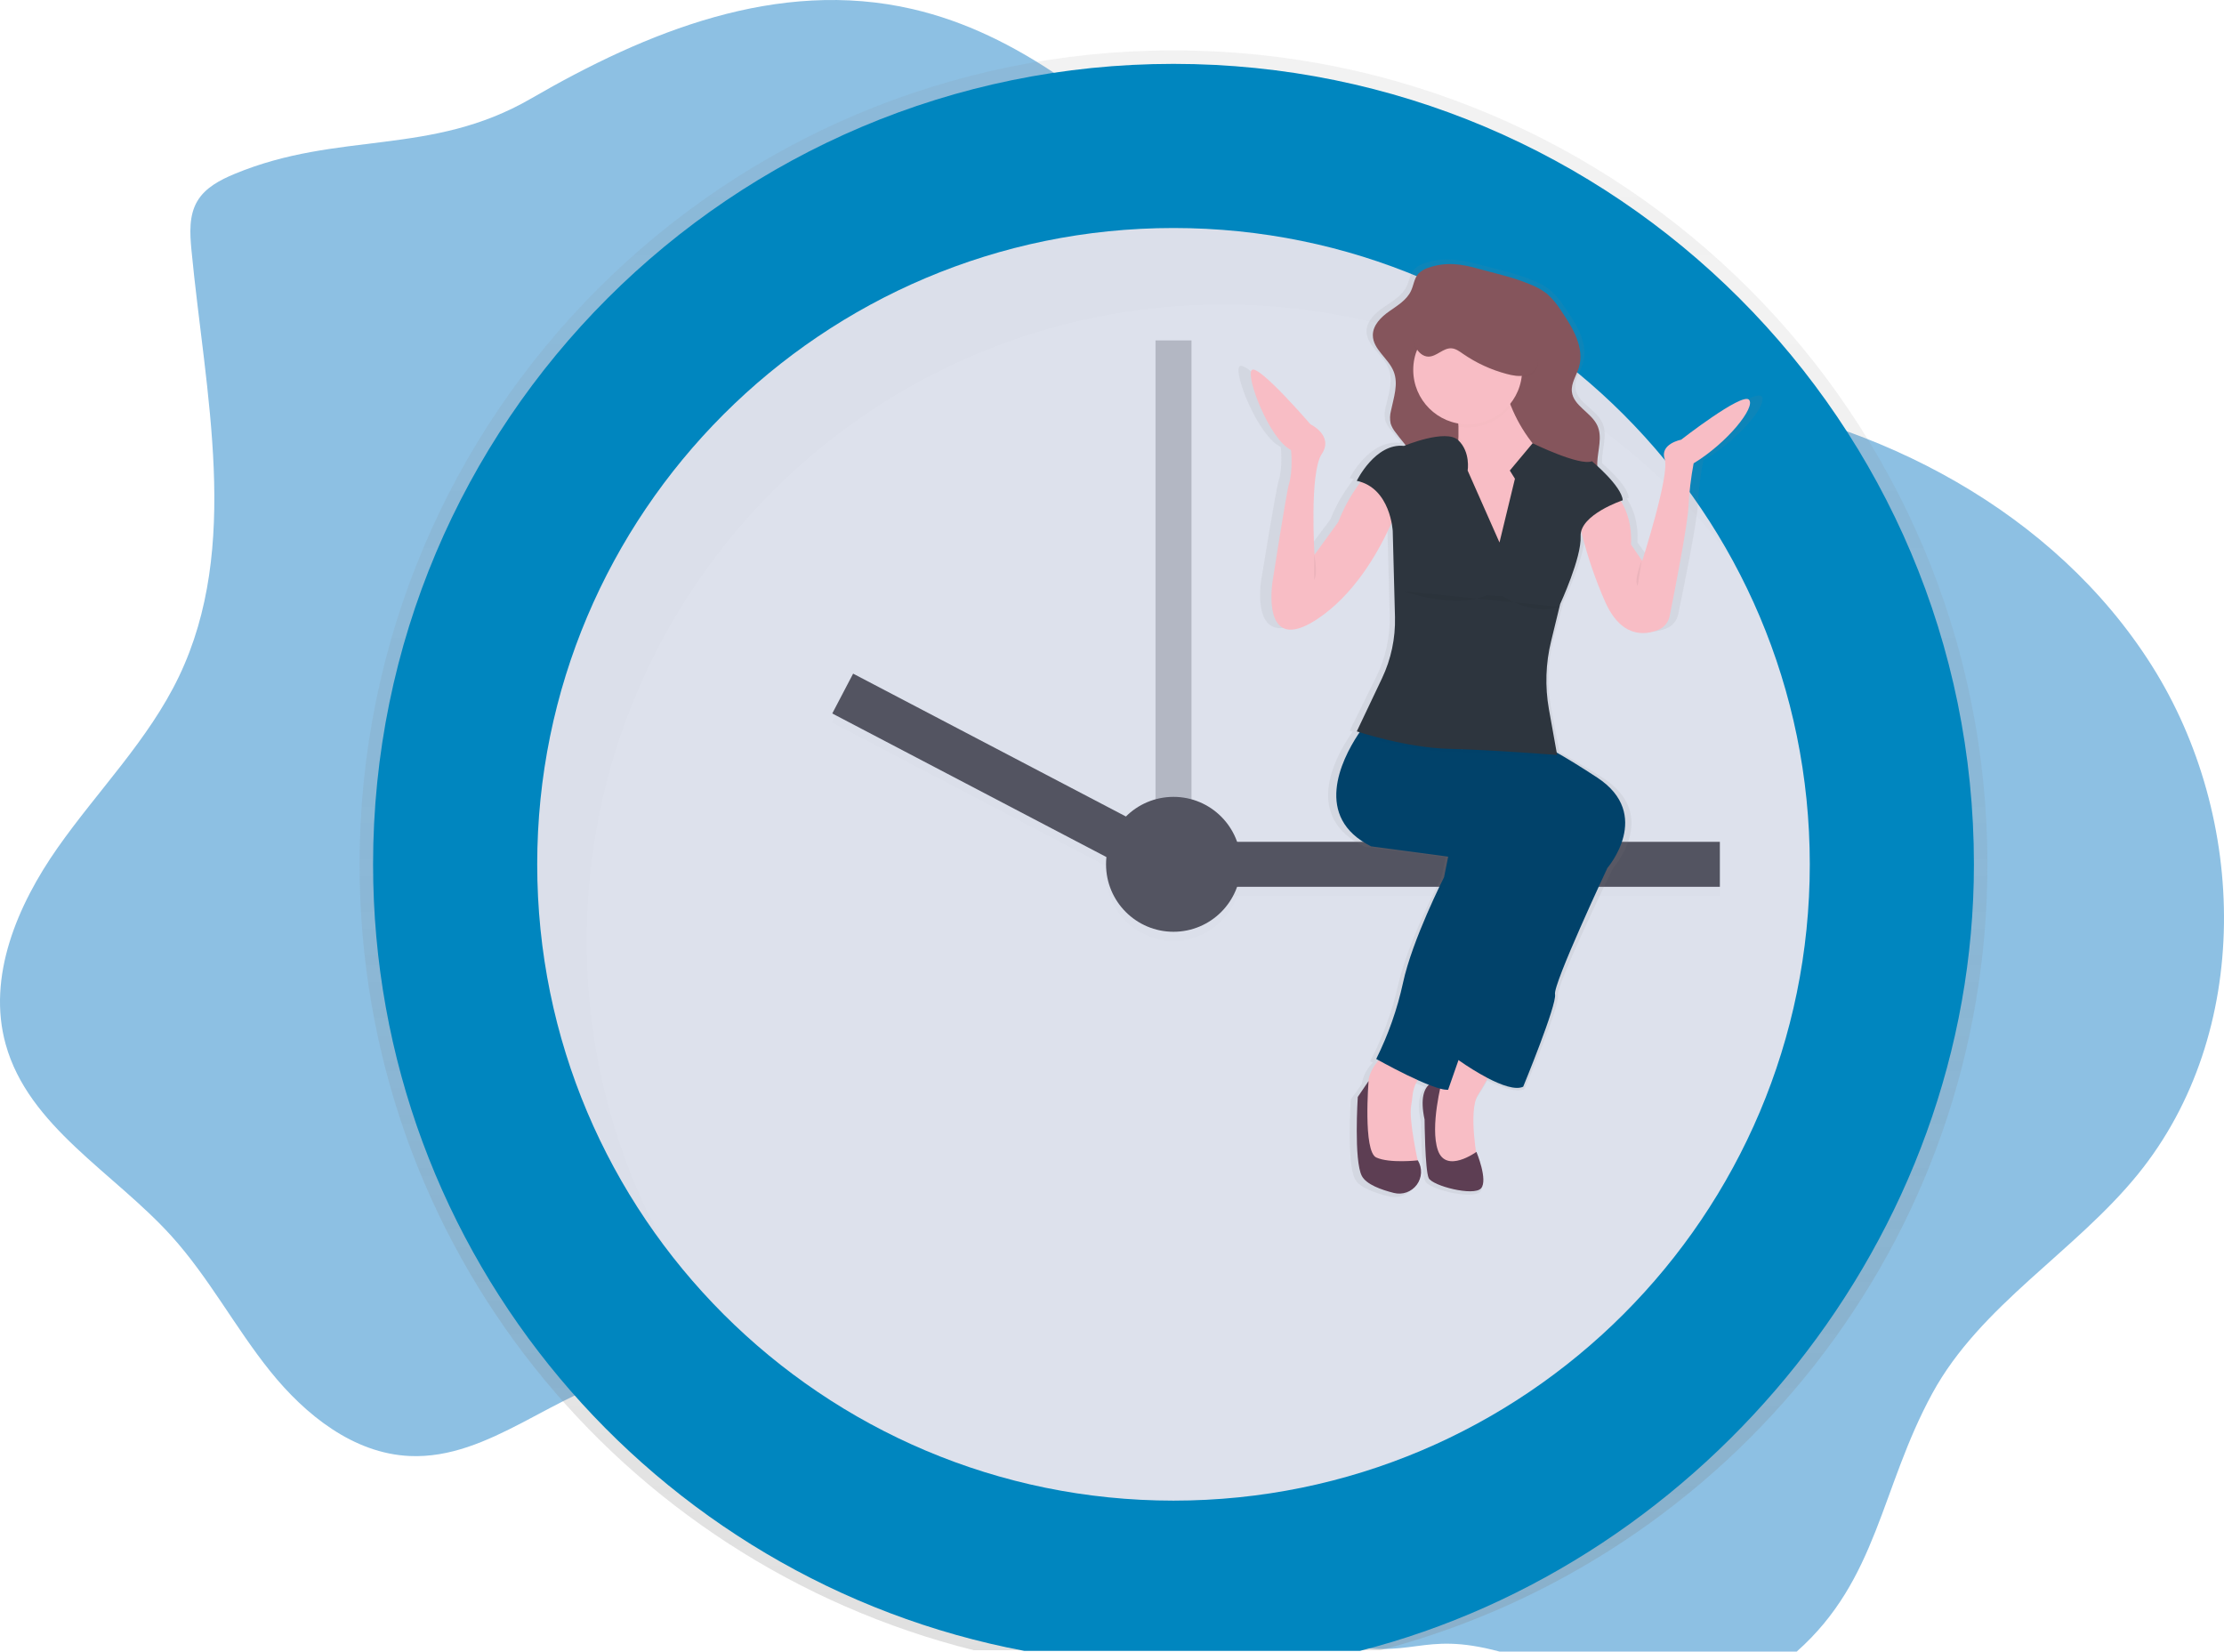 <svg width="812" height="603" viewBox="0 0 812 603" fill="none" xmlns="http://www.w3.org/2000/svg">
<path d="M85.696 63.478C80.393 65.678 74.95 68.502 72.036 73.452C68.95 78.682 69.319 85.175 69.894 91.225C74.901 143.699 88.093 199.505 65.313 247.036C54.256 270.096 35.761 288.575 21.05 309.517C6.34 330.458 -4.767 356.605 2.063 381.241C10.403 411.344 41.532 428.033 62.514 451.199C76.248 466.345 85.877 484.75 98.691 500.685C111.505 516.619 129.064 530.656 149.521 531.592C178.942 532.947 202.879 507.539 231.726 501.653C261.278 495.628 291.036 510.962 314.998 529.318C338.96 547.674 360.755 569.913 388.673 581.373C419.506 594.04 454.263 592.102 486.722 599.712C516.274 606.649 518.161 595.136 547.5 603H656C685.626 576.731 686.57 543.504 705.491 508.754C723.067 476.467 757.471 457.192 780.628 428.649C822.297 377.275 820.934 298.754 785.554 242.882C750.173 187.01 686.085 153.18 620.553 144.372C591.001 140.407 560.57 140.949 532.158 131.927C456.11 107.792 410.854 21.316 333.214 3.321C283.861 -8.098 235.863 11.678 193.825 36.018C157.336 57.149 123.671 47.725 85.696 63.478Z" fill="#8DC0E3"/>
<path d="M428.454 18.393C264.334 18.393 131.289 151.442 131.289 315.567C131.289 454.698 226.399 570.154 355.5 602.5H428H504C631.533 569.076 725.62 453.586 725.62 315.567C725.62 151.442 592.574 18.393 428.454 18.393Z" fill="url(#paint0_linear)"/>
<path d="M428.454 23.319C267.054 23.319 136.214 154.163 136.214 315.567C136.214 458.362 238.623 577.237 374 602.751H428H496.5C622.806 570.487 720.694 451.928 720.694 315.567C720.694 154.163 589.854 23.319 428.454 23.319Z" fill="#0086BF"/>
<path d="M428.454 547.888C556.758 547.888 660.769 443.874 660.769 315.567C660.769 187.26 556.758 83.246 428.454 83.246C300.151 83.246 196.14 187.26 196.14 315.567C196.14 443.874 300.151 547.888 428.454 547.888Z" fill="#DDE1EC"/>
<path opacity="0.3" d="M435.021 124.292H421.887V329.522H435.021V124.292Z" fill="#535461"/>
<g opacity="0.1">
<path opacity="0.1" d="M627.933 310.642H442.409V327.06H627.933V310.642Z" fill="black"/>
<path opacity="0.1" d="M311.428 249.216L303.812 263.76L420.545 324.892L428.161 310.348L311.428 249.216Z" fill="black"/>
<path opacity="0.1" d="M428.454 343.478C442.055 343.478 453.081 332.452 453.081 318.851C453.081 305.249 442.055 294.223 428.454 294.223C414.853 294.223 403.827 305.249 403.827 318.851C403.827 332.452 414.853 343.478 428.454 343.478Z" fill="black"/>
</g>
<path d="M627.933 307.357H442.409V323.776H627.933V307.357Z" fill="#535461"/>
<path d="M428.215 307.082L311.482 245.95L303.866 260.495L420.599 321.627L428.215 307.082Z" fill="#535461"/>
<path d="M428.454 340.194C442.055 340.194 453.081 329.168 453.081 315.567C453.081 301.965 442.055 290.939 428.454 290.939C414.853 290.939 403.827 301.965 403.827 315.567C403.827 329.168 414.853 340.194 428.454 340.194Z" fill="#535461"/>
<g opacity="0.1">
<path opacity="0.1" d="M214.183 343.478C214.183 215.168 318.191 111.157 446.498 111.157C482.51 111.126 518.035 119.48 550.259 135.558C582.483 151.636 610.521 174.997 632.152 203.79C592.618 131.943 516.274 83.246 428.438 83.246C300.131 83.246 196.123 187.257 196.123 315.567C196.048 365.973 212.441 415.023 242.808 455.255C223.976 421.013 214.128 382.557 214.183 343.478V343.478Z" fill="black"/>
</g>
<path d="M643.103 144.667C640.345 142.016 617.13 159.444 617.13 159.444C617.13 159.444 608.863 160.954 610.834 166.627C612.804 172.3 602.173 204.069 602.173 204.069L597.847 198.019C598.266 190.918 596.312 185.886 594.407 182.75C594.251 182.495 594.095 182.249 593.939 182.019L594.695 181.757C594.407 177.882 588.21 171.979 584.918 169.09C584.918 168.671 584.918 168.269 584.918 167.842C585.123 163.212 586.978 158.327 584.918 154.133C582.586 149.347 575.765 146.941 575.19 141.687C574.845 138.551 576.963 135.719 577.899 132.698C580.132 125.474 575.494 118.102 571.061 111.88C569.559 109.547 567.732 107.44 565.635 105.624C563.637 104.164 561.442 102.992 559.117 102.144C552.624 99.517 545.983 98.195 539.284 96.397C532.856 94.69 526.929 93.877 520.403 96.019C518.855 96.437 517.44 97.249 516.299 98.376C514.747 100.116 514.542 102.595 513.524 104.672C511.882 108.013 508.344 110.008 505.217 112.151C502.089 114.293 498.953 117.232 498.937 120.926C498.937 126.172 504.929 129.472 506.932 134.357C508.804 138.904 506.932 143.97 505.89 148.764C505.454 150.313 505.412 151.947 505.767 153.517C506.18 154.687 506.803 155.772 507.605 156.718C508.845 158.36 510.175 159.887 511.496 161.447L510.889 161.685C499.873 160.552 492.788 174.541 492.788 174.541C493.297 174.647 493.781 174.771 494.258 174.91L493.79 175.518C490.461 179.841 487.74 184.6 485.704 189.662L476.674 201.762C476.674 201.762 474.704 171.503 479.432 164.698C484.161 157.892 475.106 153.73 475.106 153.73C475.106 153.73 455.404 131.795 452.671 133.683C449.937 135.572 459.361 159.403 467.628 163.187C467.628 163.187 468.449 170.748 466.807 175.665C465.813 178.777 460.51 211.597 460.51 211.597C460.51 211.597 455.79 239.205 477.437 225.553C491.499 216.703 500.587 201.467 505.217 191.895C505.54 191.222 505.843 190.579 506.128 189.966C506.342 190.981 506.487 192.009 506.563 193.044L507.384 224.674C507.592 232.498 505.884 240.254 502.409 247.266L492.764 266.829L493.839 267.157L493.19 268.093C486.837 277.443 476.034 298.467 498.272 309.18L527.824 312.964L526.248 320.525C526.248 320.525 514.049 343.593 510.503 359.478C508.301 369.205 504.86 378.61 500.267 387.463L501.178 387.947C500.989 388.161 500.792 388.383 500.603 388.612C498.811 390.628 497.627 393.11 497.188 395.771L493.182 401.452C493.182 401.452 491.606 424.897 494.758 430.578C496.482 433.681 502.204 435.651 507.072 436.8C514.296 438.516 520.124 431.054 516.291 424.905L516.241 424.823H516.167C515.347 421.006 512.835 409.16 513.655 404.661C513.885 403.381 514.099 402.108 514.205 400.811C514.403 399.107 514.921 397.455 515.732 395.943C515.864 395.689 516.003 395.442 516.143 395.196L516.57 395.377C517.891 395.943 519.197 396.477 520.436 396.945C518.515 398.693 517.153 402.314 518.794 409.759C518.794 409.759 518.95 428.386 520.37 431.317C521.791 434.247 537.683 438.122 540.441 435.101C543.2 432.08 538.668 421.671 538.668 421.671L538.529 421.769C537.618 415.736 536.493 404.932 539.259 400.68C540.376 398.964 541.459 397.191 542.428 395.533L543.027 394.507C548.166 397.068 553.6 398.997 556.572 397.659C556.572 397.659 569.559 367.4 568.771 363.624C567.983 359.847 588.842 317.102 588.842 317.102C588.842 317.102 606.548 297.4 584.91 283.822C578.039 279.496 573.031 276.589 569.395 274.627L566.349 258.702C564.783 250.352 565.063 241.762 567.17 233.532L570.453 221.005L570.724 219.938C570.724 219.938 578.991 202.92 578.597 194.973C578.566 194.356 578.636 193.738 578.802 193.143C578.892 193.52 578.991 193.914 579.098 194.325C581.269 202.584 584.131 210.647 587.651 218.427C593.931 232.596 603.248 231.472 608.354 229.46C609.447 229.037 610.418 228.349 611.179 227.458C611.94 226.567 612.467 225.5 612.713 224.354C614.552 215.538 619.601 190.836 619.921 184.014C620.207 178.68 620.865 173.372 621.891 168.129C634.845 160.552 645.861 147.319 643.103 144.667Z" fill="url(#paint1_linear)"/>
<path d="M546.738 387.02C546.738 387.02 545.005 390.492 542.633 394.663C541.705 396.304 540.671 398.069 539.612 399.769C535.861 405.77 539.612 424.889 539.612 424.889L531.403 426.014L523.194 421.909L521.692 408.035V397.889L531.05 387.422L535.155 382.891L546.738 387.02Z" fill="#F8BDC5"/>
<g opacity="0.1">
<path opacity="0.1" d="M546.737 387.02C546.737 387.02 545.005 390.492 542.633 394.663C539.009 392.726 535.505 390.571 532.142 388.21L531.42 387.701L531.034 387.422L535.138 382.891L546.737 387.02Z" fill="black"/>
</g>
<path d="M586.872 316.897C586.872 316.897 566.998 359.265 567.753 363.016C568.508 366.768 556.129 396.764 556.129 396.764C553.305 398.094 548.117 396.182 543.224 393.645C539.535 391.679 535.971 389.485 532.553 387.078L531.83 386.569L531.395 386.257L564.018 295.89L535.155 274.718L533.021 273.15L520.116 263.627L559.519 270.753C559.519 270.753 560.89 270.581 568.139 274.636C571.619 276.582 576.454 279.496 583.136 283.88C603.733 297.4 586.872 316.897 586.872 316.897Z" fill="#01426A"/>
<g opacity="0.03">
<path opacity="0.03" d="M586.872 316.897C586.872 316.897 566.998 359.265 567.753 363.016C568.508 366.768 556.129 396.764 556.129 396.764C553.305 398.094 548.117 396.182 543.224 393.645C539.535 391.679 535.971 389.485 532.553 387.078L531.83 386.569L531.395 386.257L564.018 295.89L535.155 274.718L533.021 273.15L520.116 263.627L559.519 270.753C559.519 270.753 560.89 270.581 568.139 274.636C571.619 276.582 576.454 279.496 583.136 283.88C603.733 297.4 586.872 316.897 586.872 316.897Z" fill="black"/>
</g>
<path d="M526.494 394.515C526.494 394.515 516.742 393.013 520.124 408.766C520.124 408.766 520.272 427.237 521.626 430.11C522.981 432.983 538.126 436.858 540.745 433.862C543.364 430.866 539.054 420.555 539.054 420.555C539.054 420.555 527.997 428.616 524.992 419.988C521.988 411.36 526.494 394.515 526.494 394.515Z" fill="#5D3E53"/>
<path d="M519.738 391.519C518.674 392.532 517.808 393.734 517.185 395.065C516.411 396.572 515.918 398.208 515.732 399.892C515.634 401.173 515.429 402.445 515.215 403.709C514.279 409.053 517.867 424.889 517.867 424.889L503.616 427.138L498.37 421.515L497.246 409.144C498.646 404.902 499.404 400.475 499.495 396.009C499.495 392.783 501.137 389.901 502.778 387.8C503.891 386.398 505.167 385.133 506.579 384.032C506.579 384.032 522.743 388.892 519.738 391.519Z" fill="#F8BDC5"/>
<g opacity="0.1">
<path opacity="0.1" d="M519.738 391.518C518.674 392.532 517.809 393.734 517.185 395.065C511.349 392.43 505.217 389.105 502.984 387.873L502.811 387.783C503.924 386.381 505.2 385.116 506.612 384.015C506.612 384.015 522.743 388.891 519.738 391.518Z" fill="black"/>
</g>
<path d="M565.865 305.65C565.865 305.65 556.498 323.276 550.489 337.896C546.549 347.501 538.406 370.372 533.25 384.935L532.495 387.086C530.229 393.53 528.719 397.889 528.719 397.889C527.72 397.896 526.726 397.749 525.772 397.454C524.885 397.216 523.892 396.896 522.833 396.502L521.643 396.05C520.461 395.591 519.18 395.057 517.957 394.499C511.997 391.839 505.644 388.375 503.337 387.11L502.467 386.626C506.866 377.811 510.151 368.482 512.244 358.854C515.617 343.109 527.241 320.271 527.241 320.271L528.744 312.768L500.62 309.016C479.432 298.426 489.726 277.55 495.776 268.282C496.808 266.673 497.923 265.12 499.117 263.627L521.618 268.553C521.618 268.553 525.164 269.686 533.045 273.175L536.665 274.817C541.082 276.844 546.516 279.455 553.083 282.804C575.231 294.002 565.865 305.65 565.865 305.65Z" fill="#01426A"/>
<path d="M517.727 423.764C518.53 425.116 518.914 426.675 518.832 428.245C518.749 429.815 518.204 431.326 517.265 432.587C516.326 433.847 515.034 434.802 513.553 435.329C512.072 435.857 510.468 435.935 508.944 435.553C504.338 434.412 498.879 432.458 497.238 429.379C494.241 423.756 495.735 400.507 495.735 400.507L499.676 394.695C499.676 394.695 497.615 420.382 502.491 422.607C507.367 424.831 517.678 423.649 517.678 423.649L517.727 423.764Z" fill="#5D3E53"/>
<path d="M521.717 97.686C520.219 98.103 518.859 98.91 517.776 100.026C516.299 101.75 516.135 104.212 515.133 106.273C513.573 109.557 510.208 111.568 507.22 113.661C504.232 115.755 501.252 118.702 501.235 122.363C501.235 127.568 506.982 130.835 508.853 135.67C510.635 140.185 508.853 145.201 507.86 149.954C507.446 151.493 507.406 153.109 507.745 154.666C508.137 155.821 508.732 156.897 509.502 157.843C513.122 162.769 517.621 167.136 520.042 172.743C521.881 177.003 522.39 181.707 522.874 186.329C523.572 192.979 524.27 199.751 523.006 206.319C522.883 206.711 522.883 207.132 523.006 207.525C523.221 207.902 523.56 208.192 523.966 208.346C526.355 209.507 528.954 210.173 531.606 210.303C534.259 210.434 536.91 210.027 539.402 209.107C541.893 208.187 544.172 206.772 546.103 204.949C548.034 203.125 549.576 200.93 550.637 198.495C552.279 194.776 552.911 190.286 556.162 187.872C556.541 187.559 556.997 187.352 557.483 187.273C558.25 187.294 558.993 187.543 559.618 187.987C563.837 190.27 568.951 190.335 573.655 189.399C576.495 188.833 579.401 187.823 581.281 185.607C584.984 181.207 582.923 174.631 583.169 168.893C583.366 164.304 585.131 159.46 583.169 155.307C580.953 150.562 574.443 148.181 573.901 142.993C573.573 139.89 575.592 137.074 576.487 134.086C578.613 126.919 574.197 119.613 569.977 113.448C568.558 111.148 566.82 109.061 564.814 107.25C562.922 105.809 560.831 104.647 558.608 103.802C552.427 101.2 546.122 99.886 539.727 98.113C533.603 96.364 527.964 95.552 521.717 97.686Z" fill="#85555C"/>
<path d="M553.116 204.784H531.362V169.533C532.009 166.148 532.387 162.717 532.495 159.272C532.495 158.114 532.495 156.932 532.495 155.742C532.29 151.539 531.42 147.344 529.138 144.782C523.137 138.034 548.634 139.159 548.634 139.159C549.416 142.258 550.432 145.293 551.671 148.239C553.518 152.835 555.976 157.162 558.977 161.102C561.618 164.609 565.002 167.488 568.885 169.533C583.859 177.036 553.116 204.784 553.116 204.784Z" fill="#F8BDC5"/>
<g opacity="0.1">
<path opacity="0.1" d="M551.647 148.239C549.438 151.119 546.484 153.34 543.104 154.662C539.724 155.985 536.047 156.358 532.47 155.742C532.265 151.539 531.395 147.344 529.113 144.782C523.112 138.034 548.609 139.159 548.609 139.159C549.392 142.258 550.407 145.293 551.647 148.239V148.239Z" fill="black"/>
</g>
<path d="M535.861 154.921C546.837 154.921 555.735 146.023 555.735 135.046C555.735 124.07 546.837 115.172 535.861 115.172C524.885 115.172 515.987 124.07 515.987 135.046C515.987 146.023 524.885 154.921 535.861 154.921Z" fill="#F8BDC5"/>
<path d="M618.353 169.164C617.377 174.364 616.752 179.625 616.481 184.909C616.177 191.665 611.367 216.162 609.61 224.904C609.388 226.025 608.893 227.074 608.169 227.958C607.444 228.842 606.512 229.533 605.456 229.969C600.58 231.964 591.714 233.081 585.755 219.035C582.395 211.306 579.668 203.317 577.603 195.146C576.873 192.399 576.324 189.608 575.961 186.789L589.096 179.663C590.332 180.82 591.379 182.164 592.199 183.645C594.013 186.756 595.876 191.747 595.482 198.783L599.587 204.784C599.587 204.784 609.709 173.285 607.796 167.662C605.883 162.038 613.797 160.536 613.797 160.536C613.797 160.536 635.92 143.297 638.547 145.915C641.174 148.534 630.724 161.661 618.353 169.164Z" fill="#F8BDC5"/>
<path d="M510.741 184.162C509.716 187.095 508.538 189.972 507.211 192.782C502.795 202.28 494.142 217.409 480.745 226.16C460.124 239.656 464.623 212.287 464.623 212.287C464.623 212.287 469.671 179.746 470.624 176.667C472.126 171.791 471.371 164.296 471.371 164.296C463.498 160.544 454.501 136.926 457.12 135.046C459.739 133.166 478.463 154.921 478.463 154.921C478.463 154.921 487.091 159.025 482.568 165.798C478.045 172.571 479.941 202.542 479.941 202.542L488.618 190.565C490.548 185.567 493.141 180.852 496.326 176.544C497.968 174.303 499.117 172.948 499.117 172.948L510.741 184.162Z" fill="#F8BDC5"/>
<g opacity="0.1">
<path opacity="0.1" d="M592.207 183.645C589.449 184.663 578.769 188.973 577.587 195.138C576.856 192.391 576.308 189.6 575.945 186.781L589.079 179.655C590.325 180.813 591.381 182.159 592.207 183.645Z" fill="black"/>
</g>
<g opacity="0.1">
<path opacity="0.1" d="M510.741 184.162C509.717 187.095 508.538 189.972 507.212 192.781C506.703 189.071 504.609 179.581 496.326 176.519C497.968 174.278 499.117 172.923 499.117 172.923L510.741 184.162Z" fill="black"/>
</g>
<g opacity="0.1">
<path opacity="0.1" d="M553.116 204.783H531.362V169.533C532.009 166.148 532.387 162.716 532.495 159.271C536.969 163.59 535.861 170.28 535.861 170.28L547.485 196.55L553.116 173.326L551.244 170.329L558.961 161.151C561.602 164.658 564.985 167.537 568.869 169.582C583.859 177.036 553.116 204.783 553.116 204.783Z" fill="black"/>
</g>
<g opacity="0.1">
<path opacity="0.1" d="M568.483 276.762C568.483 276.762 551.441 275.408 536.657 274.767L535.171 274.702C533.07 274.62 531.067 274.554 529.105 274.505C514.755 274.16 498.526 269.144 495.768 268.266C496.803 266.662 497.921 265.114 499.117 263.627L521.618 268.553C521.618 268.553 525.164 269.686 533.045 273.175L520.116 263.627L559.519 270.753C559.519 270.753 560.89 270.581 568.139 274.636L568.483 276.762Z" fill="black"/>
</g>
<path d="M553.116 174.787L551.244 171.791L559.568 161.833C559.568 161.833 576.733 170.247 581.232 168.4C581.232 168.4 592.109 177.43 592.478 182.651C592.478 182.651 576.733 187.897 577.103 195.786C577.472 203.675 569.632 220.529 569.632 220.529L566.349 234.008C564.328 242.177 564.049 250.68 565.528 258.964L568.524 275.654C568.524 275.654 544.899 273.782 529.121 273.404C513.343 273.027 495.374 267.034 495.374 267.034L504.576 247.669C507.895 240.68 509.52 233.008 509.321 225.274L508.5 193.923C508.5 193.923 507.753 178.177 495.366 175.551C495.366 175.551 502.114 161.677 512.605 162.802C512.605 162.802 527.89 156.423 532.429 160.733C536.969 165.043 535.852 171.799 535.852 171.799L547.476 198.068L553.116 174.787Z" fill="#2D353E"/>
<g opacity="0.1">
<path opacity="0.1" d="M521.52 130.95C524.532 130.95 526.896 127.756 529.909 127.92C531.469 128.003 532.807 128.996 534.096 129.891C538.966 133.263 544.385 135.763 550.111 137.279C552.336 137.87 554.692 138.313 556.925 137.772C559.158 137.23 561.251 135.473 561.505 133.183C561.568 132.173 561.434 131.161 561.111 130.203C558.584 121.396 552.865 113.848 545.071 109.031C541.952 107.118 538.143 105.657 534.687 106.856C531.567 107.931 529.556 110.854 527.299 113.259C525.597 115.06 523.665 116.628 521.552 117.922C519.911 118.915 517.448 119.563 516.504 121.386C514.723 124.785 517.522 130.917 521.52 130.95Z" fill="black"/>
</g>
<path d="M521.52 130.203C524.532 130.203 526.896 127.009 529.909 127.173C531.469 127.255 532.807 128.249 534.096 129.144C538.966 132.516 544.385 135.016 550.111 136.532C552.336 137.123 554.692 137.566 556.925 137.024C559.158 136.483 561.251 134.726 561.505 132.436C561.568 131.426 561.434 130.414 561.111 129.456C558.584 120.649 552.865 113.101 545.071 108.284C541.952 106.371 538.143 104.91 534.687 106.109C531.567 107.184 529.556 110.106 527.299 112.512C525.597 114.313 523.665 115.881 521.552 117.175C519.911 118.168 517.448 118.816 516.504 120.639C514.723 124.07 517.522 130.162 521.52 130.203Z" fill="#85555C"/>
<path opacity="0.05" d="M512.432 215.841C512.432 215.841 530.804 222.589 542.806 217.344L548.806 217.721C548.806 217.721 558.78 224.715 569.329 221.588" fill="black"/>
<path opacity="0.05" d="M599.423 204.595C599.423 204.595 596.427 211.72 597.921 213.97Z" fill="black"/>
<path opacity="0.05" d="M479.81 202.345C479.81 202.345 481.312 209.471 479.81 211.72Z" fill="black"/>
<defs>
<linearGradient id="paint0_linear" x1="428.454" y1="612.74" x2="428.454" y2="18.393" gradientUnits="userSpaceOnUse">
<stop stop-color="#808080" stop-opacity="0.25"/>
<stop offset="0.54" stop-color="#808080" stop-opacity="0.12"/>
<stop offset="1" stop-color="#808080" stop-opacity="0.1"/>
</linearGradient>
<linearGradient id="paint1_linear" x1="143659" y1="204213" x2="143659" y2="61458.9" gradientUnits="userSpaceOnUse">
<stop stop-color="#808080" stop-opacity="0.25"/>
<stop offset="0.54" stop-color="#808080" stop-opacity="0.12"/>
<stop offset="1" stop-color="#808080" stop-opacity="0.1"/>
</linearGradient>
</defs>
</svg>
